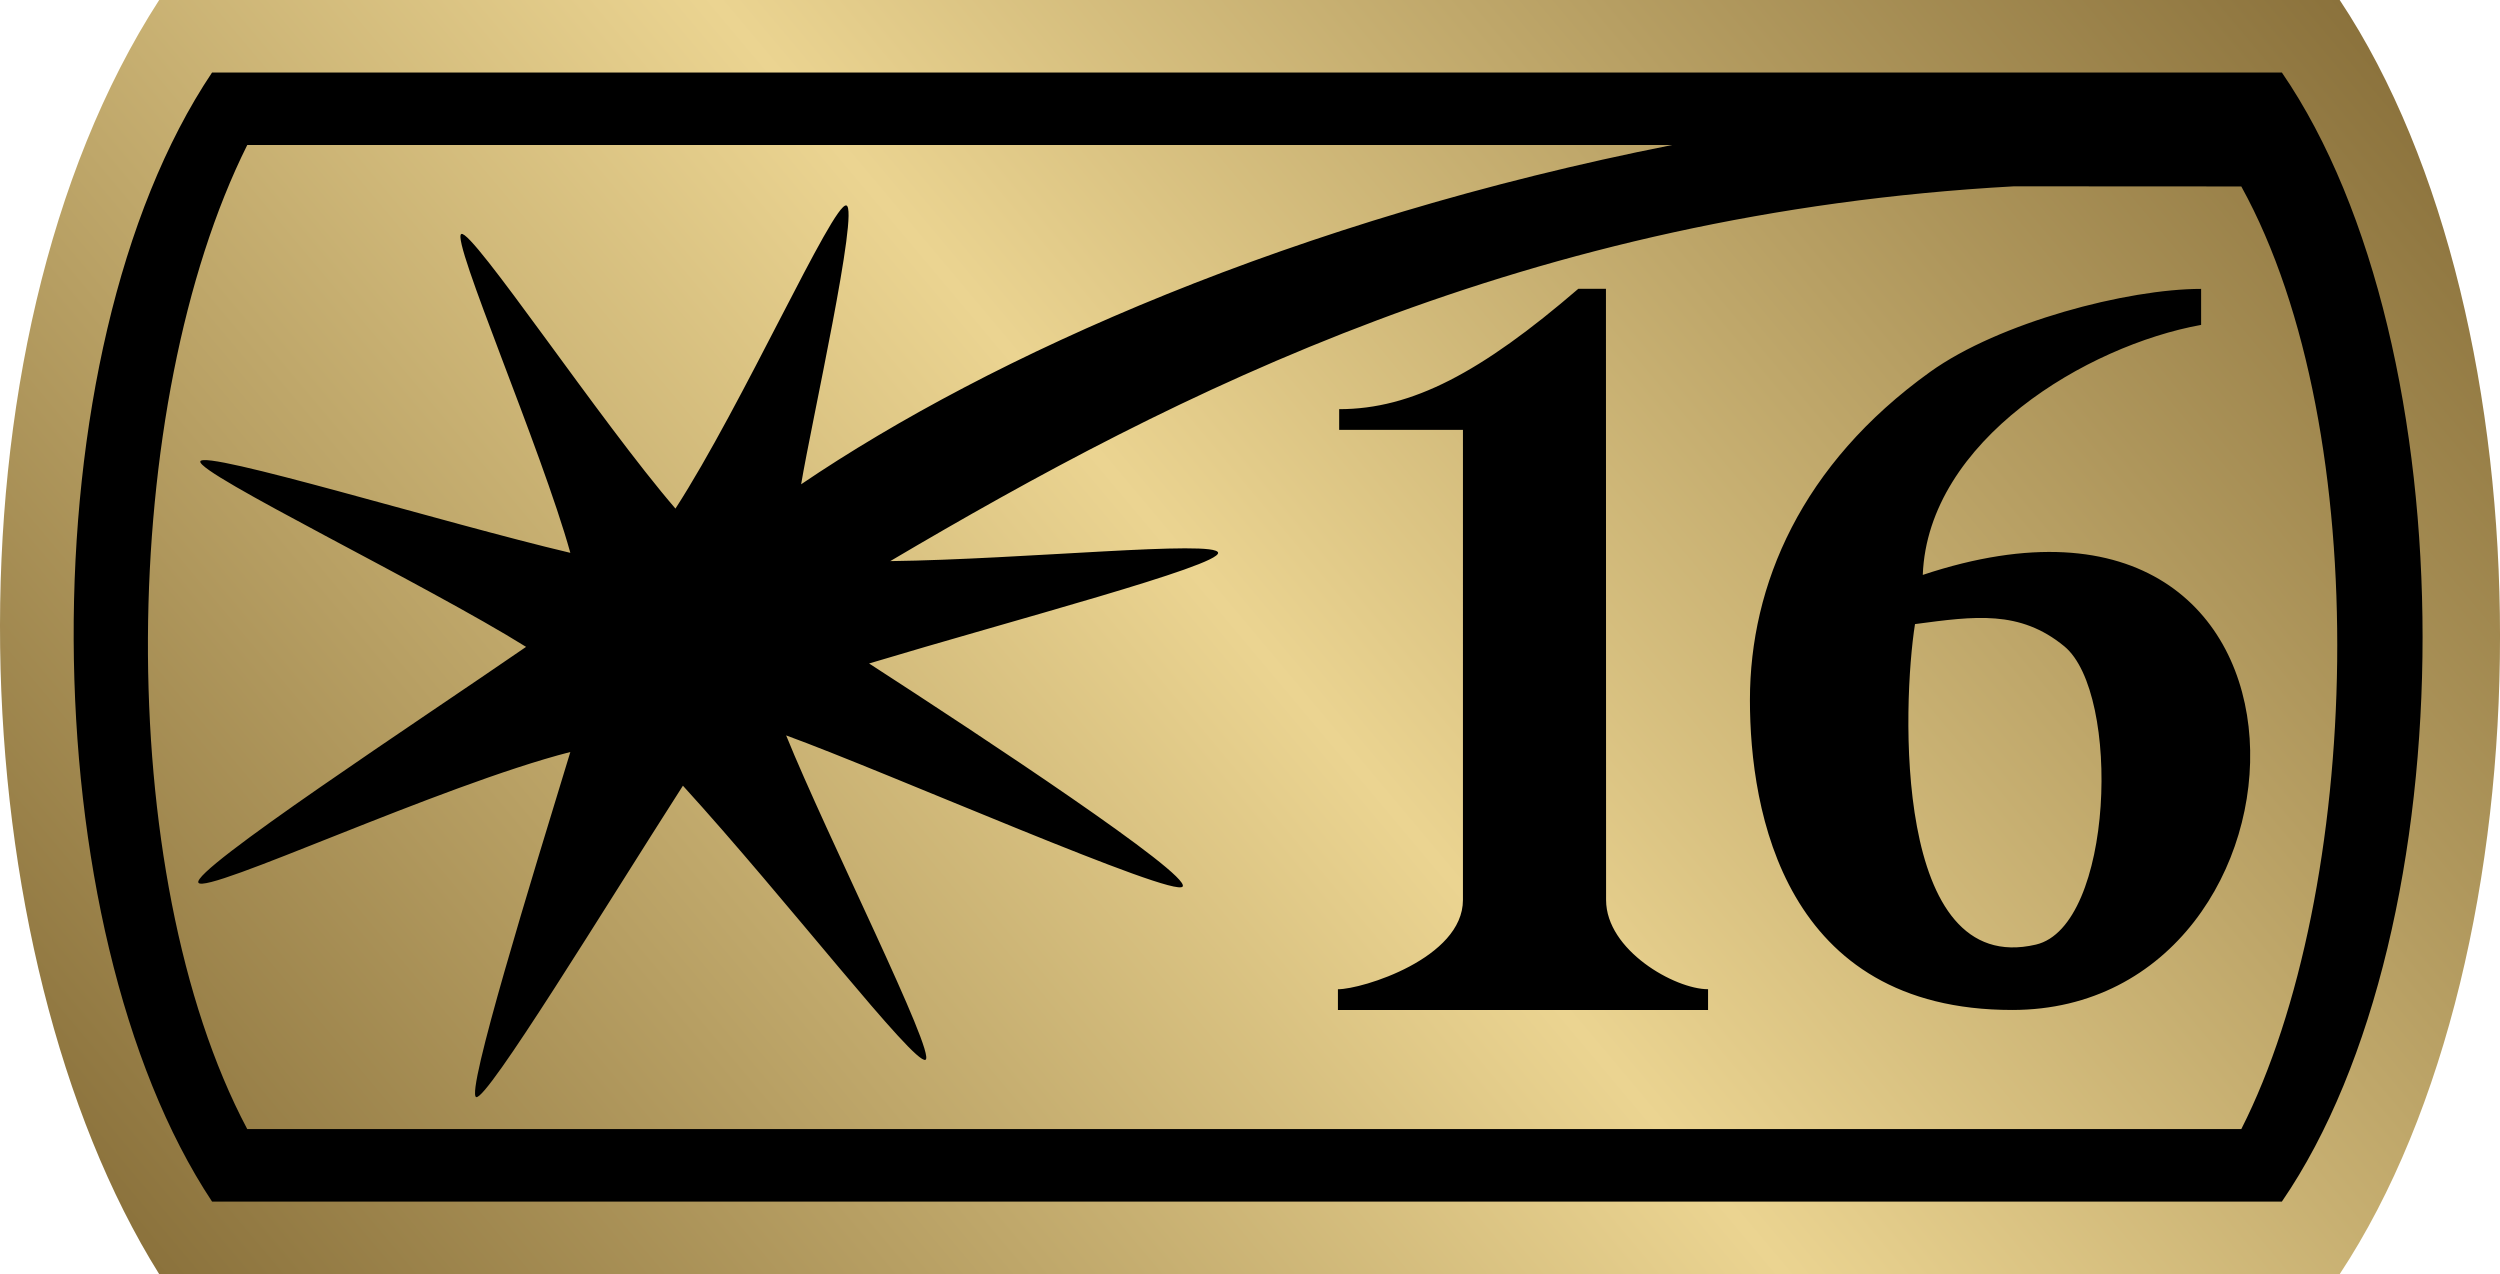<?xml version="1.0" encoding="utf-8"?><svg version="1.1" id="Layer_1" xmlns="http://www.w3.org/2000/svg" xmlns:xlink="http://www.w3.org/1999/xlink" x="0px" y="0px"
	 width="98.107px" height="50px"  >
<g id="rare_1_">
	<path id="border_3_" d="M7.082,0.047c28.131,0,56.583,0,84.714,0c8.305,12.503,8.305,36.921,0,49.5c-28.397,0-56.317,0-84.714,0
		C-0.686,37.123-1.629,13.533,7.082,0.047z"/>
	
		<linearGradient id="star_4_" gradientUnits="userSpaceOnUse" x1="19.975" y1="678.657" x2="94.809" y2="741.45" gradientTransform="matrix(1 0 0 -1 -8.36 735.054)">
		<stop  offset="0" style="stop-color:#8b723c"/>
		<stop  offset="0.5" style="stop-color:#ebd491"/>
		<stop  offset="1" style="stop-color:#8b723c"/>
	</linearGradient>
	<path id="star_3_" fill="url(#star_4_)" d="M91.816,0H6.247c-8.799,13.623-7.846,37.451,0,50h85.569
		C100.205,37.294,100.205,12.629,91.816,0z M89.547,47.154H8.322c-7.112-10.745-7.37-33.3,0-44.309h81.225
		C96.909,13.588,96.91,36.412,89.547,47.154z M87.955,7.317c-2.556,0-5.259-0.005-8.923-0.005
		c-19.11,1.056-32.828,8.055-44.096,14.708c5.217-0.067,12.807-0.84,12.866-0.327c0.06,0.514-8.073,2.65-13.696,4.344
		c4.485,2.902,12.585,8.251,12.307,8.75s-11.558-4.467-15.563-5.928c1.597,3.947,5.914,12.531,5.468,12.731
		c-0.446,0.201-5.436-6.275-9.518-10.757c-3.042,4.746-7.69,12.363-8.113,12.22c-0.423-0.144,2.182-8.589,3.695-13.543
		c-5.122,1.312-14.288,5.612-14.595,5.131c-0.307-0.481,8.718-6.4,12.858-9.256c-3.875-2.42-12.906-6.799-12.785-7.277
		c0.122-0.478,9.566,2.417,14.522,3.587c-1.131-4.072-4.695-12.299-4.28-12.512c0.415-0.213,5.483,7.388,8.405,10.775
		c2.618-4.046,6.192-12.027,6.706-11.896c0.514,0.131-1.379,8.565-1.774,10.942c7.479-5.066,19.381-10.385,34.177-13.313H9.703
		c-5.063,10.147-5.33,28.56,0,38.618h78.252C92.666,35.032,93.276,16.961,87.955,7.317z M67.029,39.634H52.504v-0.813
		c0.952,0,4.906-1.216,4.906-3.504V16.87h-4.857v-0.813c2.849,0,5.563-1.434,9.385-4.724h1.084c0,4.61,0.005,16.903,0.005,23.984
		c0,1.971,2.698,3.503,4.002,3.503V39.634L67.029,39.634z M78.963,39.634c-8.945,0-10.291-7.794-10.291-12.164
		c0-4.513,2.013-9.245,7.071-12.875c2.714-1.948,7.749-3.258,10.635-3.258v1.413c-4.476,0.809-10.719,4.526-10.923,9.811
		C92.419,16.917,91.529,39.634,78.963,39.634z M81.008,25.362c-1.749-1.437-3.515-1.181-5.858-0.871
		c-0.493,3.114-0.882,13.897,4.747,12.577C82.945,36.353,83.245,27.202,81.008,25.362z"/>
</g>
</svg>
